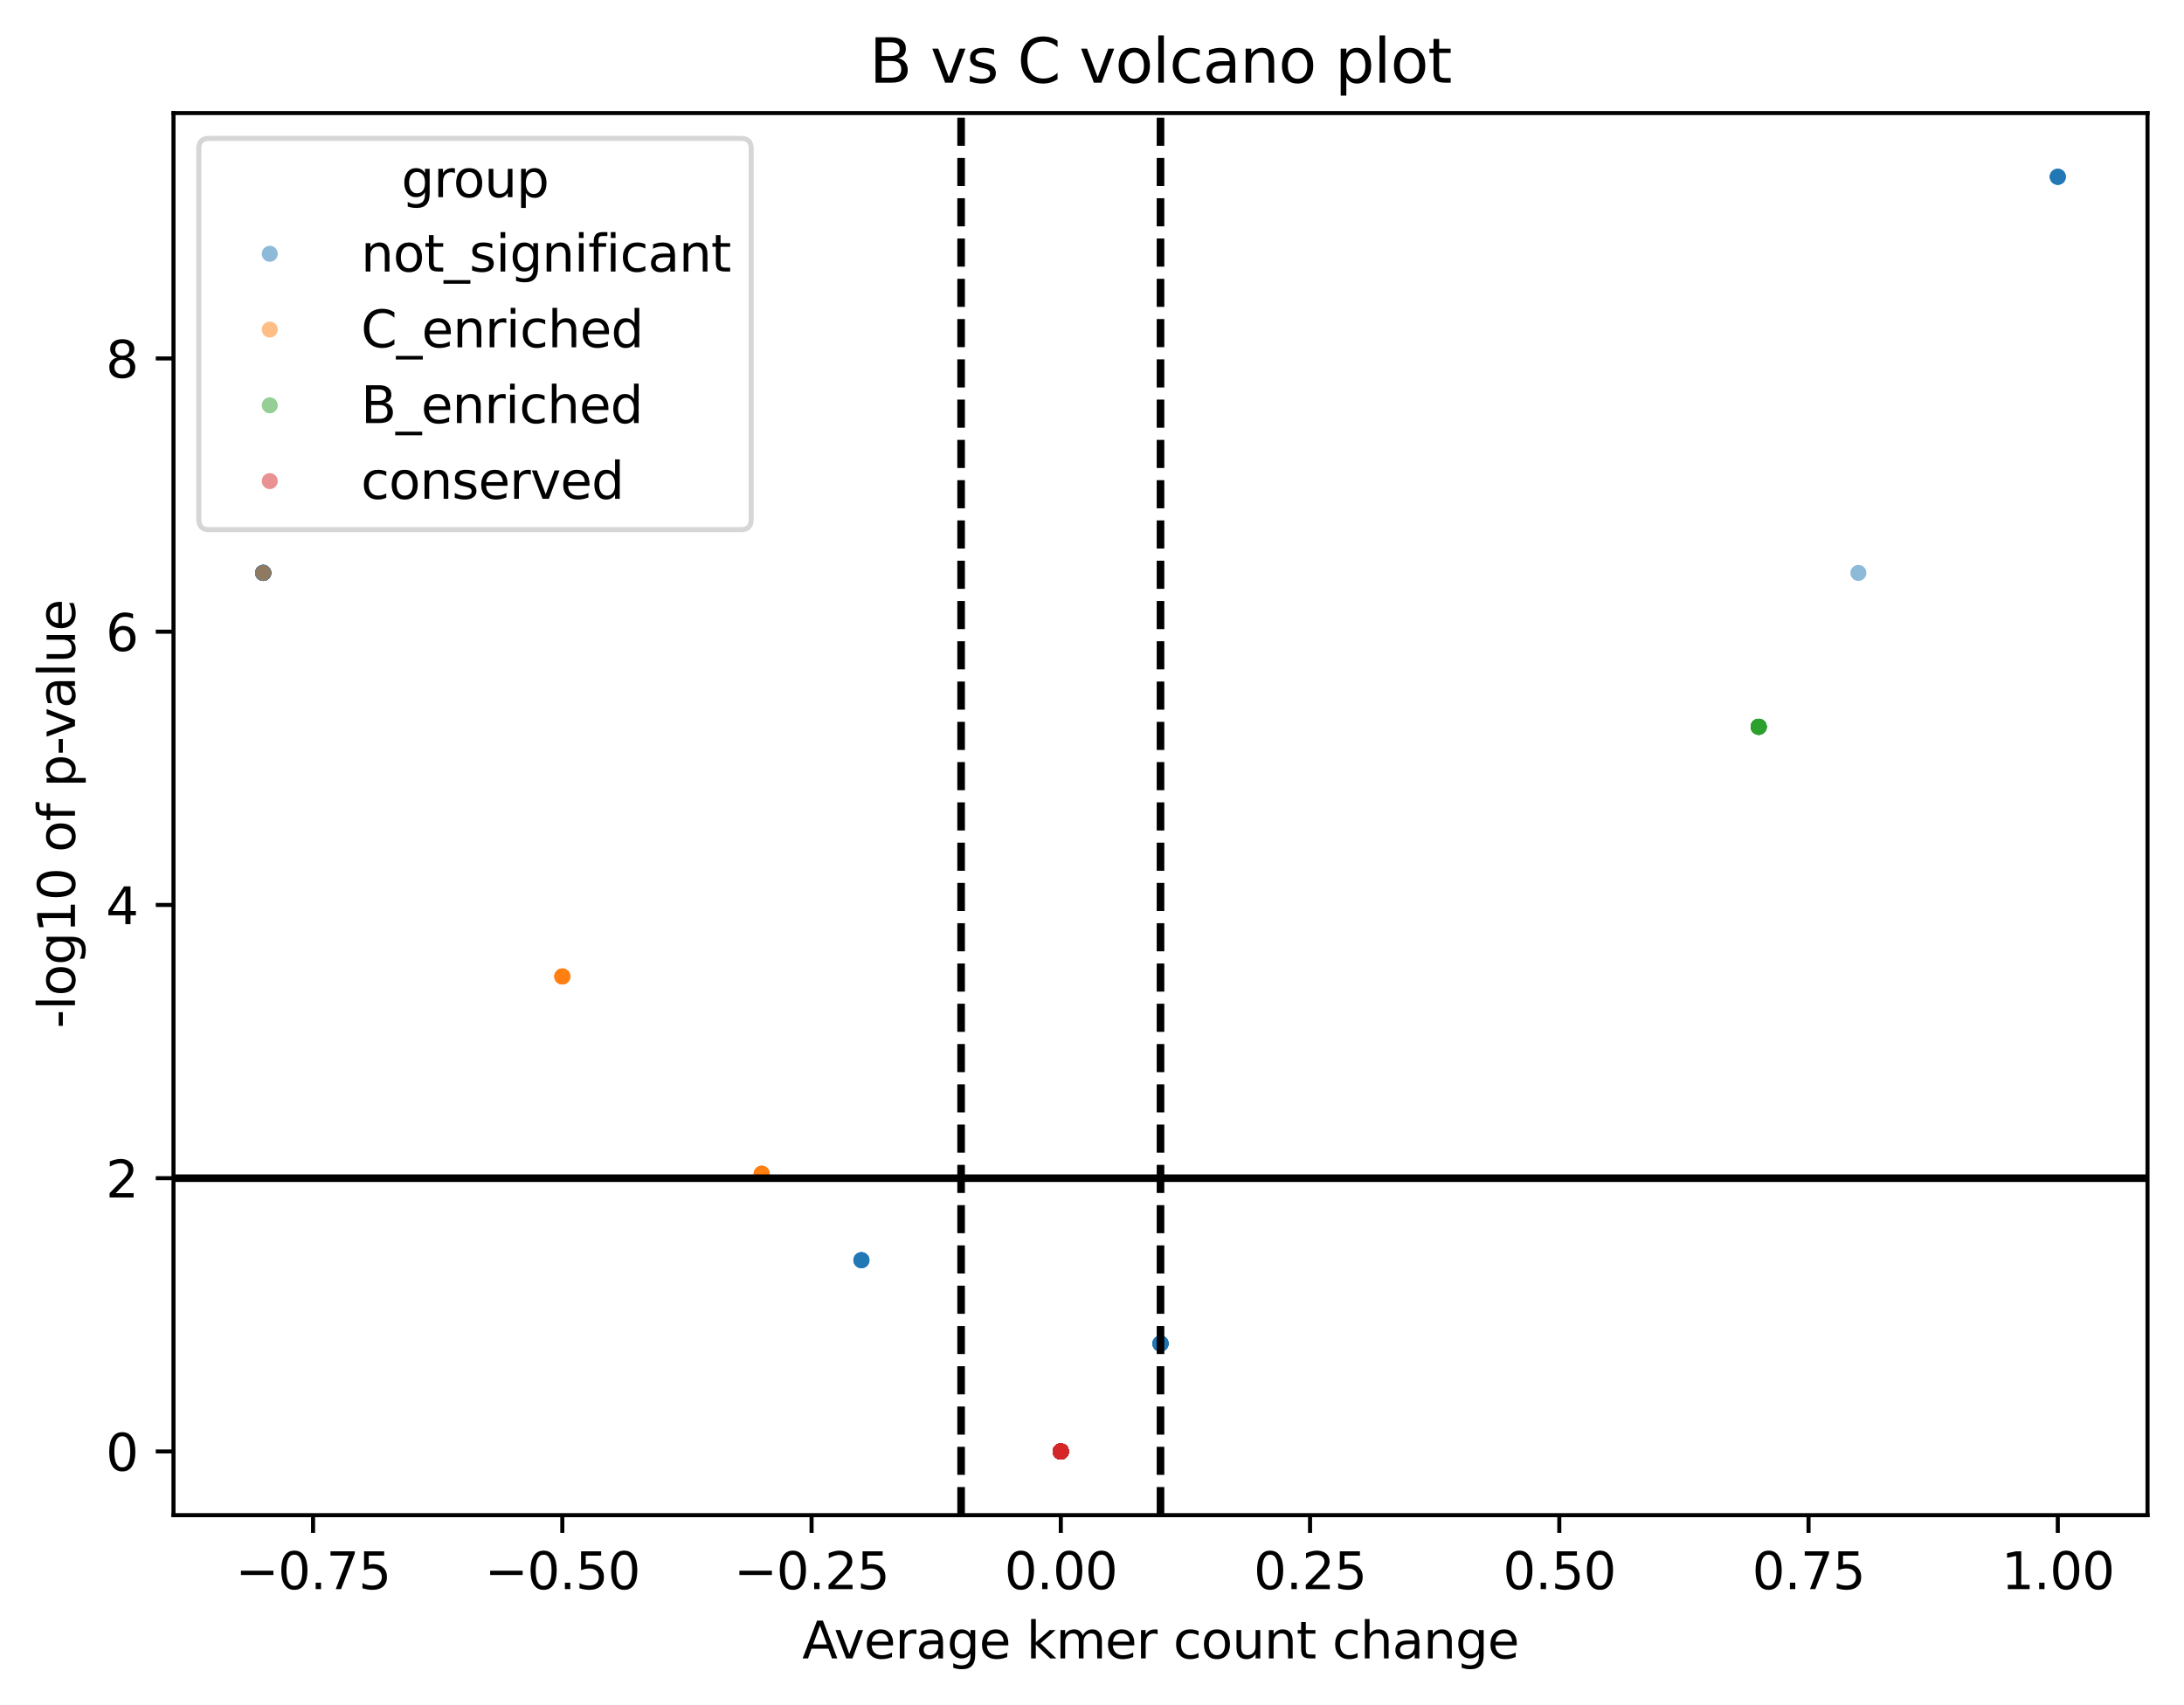 <?xml version="1.0" encoding="utf-8" standalone="no"?>
<!DOCTYPE svg PUBLIC "-//W3C//DTD SVG 1.1//EN"
  "http://www.w3.org/Graphics/SVG/1.1/DTD/svg11.dtd">
<svg xmlns:xlink="http://www.w3.org/1999/xlink" width="431.031pt" height="336.634pt" viewBox="0 0 431.031 336.634" xmlns="http://www.w3.org/2000/svg" version="1.1">
 <defs>
  <style type="text/css">*{stroke-linejoin: round; stroke-linecap: butt}</style>
 </defs>
 <g id="figure_1">
  <g id="patch_1">
   <path d="M 0 336.634 
L 431.031 336.634 
L 431.031 0 
L 0 0 
z
" style="fill: #ffffff"/>
  </g>
  <g id="axes_1">
   <g id="patch_2">
    <path d="M 34.241 299.078 
L 423.831 299.078 
L 423.831 22.318 
L 34.241 22.318 
z
" style="fill: #ffffff"/>
   </g>
   <g id="PathCollection_1">
    <defs>
     <path id="C0_0_890f852371" d="M 0 1.581 
C 0.419 1.581 0.822 1.415 1.118 1.118 
C 1.415 0.822 1.581 0.419 1.581 -0 
C 1.581 -0.419 1.415 -0.822 1.118 -1.118 
C 0.822 -1.415 0.419 -1.581 0 -1.581 
C -0.419 -1.581 -0.822 -1.415 -1.118 -1.118 
C -1.415 -0.822 -1.581 -0.419 -1.581 0 
C -1.581 0.419 -1.415 0.822 -1.118 1.118 
C -0.822 1.415 -0.419 1.581 0 1.581 
z
"/>
    </defs>
    <g clip-path="url(#p0e89edfd02)">
     <use xlink:href="#C0_0_890f852371" x="406.122" y="34.898" style="fill: #1f77b4; fill-opacity: 0.5"/>
    </g>
    <g clip-path="url(#p0e89edfd02)">
     <use xlink:href="#C0_0_890f852371" x="406.122" y="34.898" style="fill: #1f77b4; fill-opacity: 0.5"/>
    </g>
    <g clip-path="url(#p0e89edfd02)">
     <use xlink:href="#C0_0_890f852371" x="406.122" y="34.898" style="fill: #1f77b4; fill-opacity: 0.5"/>
    </g>
    <g clip-path="url(#p0e89edfd02)">
     <use xlink:href="#C0_0_890f852371" x="406.122" y="34.898" style="fill: #1f77b4; fill-opacity: 0.5"/>
    </g>
    <g clip-path="url(#p0e89edfd02)">
     <use xlink:href="#C0_0_890f852371" x="406.122" y="34.898" style="fill: #1f77b4; fill-opacity: 0.5"/>
    </g>
    <g clip-path="url(#p0e89edfd02)">
     <use xlink:href="#C0_0_890f852371" x="406.122" y="34.898" style="fill: #1f77b4; fill-opacity: 0.5"/>
    </g>
    <g clip-path="url(#p0e89edfd02)">
     <use xlink:href="#C0_0_890f852371" x="366.769" y="113.087" style="fill: #1f77b4; fill-opacity: 0.5"/>
    </g>
    <g clip-path="url(#p0e89edfd02)">
     <use xlink:href="#C0_0_890f852371" x="51.949" y="113.087" style="fill: #1f77b4; fill-opacity: 0.5"/>
    </g>
    <g clip-path="url(#p0e89edfd02)">
     <use xlink:href="#C0_0_890f852371" x="51.949" y="113.087" style="fill: #1f77b4; fill-opacity: 0.5"/>
    </g>
    <g clip-path="url(#p0e89edfd02)">
     <use xlink:href="#C0_0_890f852371" x="51.949" y="113.087" style="fill: #1f77b4; fill-opacity: 0.5"/>
    </g>
    <g clip-path="url(#p0e89edfd02)">
     <use xlink:href="#C0_0_890f852371" x="51.949" y="113.087" style="fill: #1f77b4; fill-opacity: 0.5"/>
    </g>
    <g clip-path="url(#p0e89edfd02)">
     <use xlink:href="#C0_0_890f852371" x="51.949" y="113.087" style="fill: #1f77b4; fill-opacity: 0.5"/>
    </g>
    <g clip-path="url(#p0e89edfd02)">
     <use xlink:href="#C0_0_890f852371" x="51.949" y="113.087" style="fill: #1f77b4; fill-opacity: 0.5"/>
    </g>
    <g clip-path="url(#p0e89edfd02)">
     <use xlink:href="#C0_0_890f852371" x="51.949" y="113.087" style="fill: #1f77b4; fill-opacity: 0.5"/>
    </g>
    <g clip-path="url(#p0e89edfd02)">
     <use xlink:href="#C0_0_890f852371" x="51.949" y="113.087" style="fill: #1f77b4; fill-opacity: 0.5"/>
    </g>
    <g clip-path="url(#p0e89edfd02)">
     <use xlink:href="#C0_0_890f852371" x="51.949" y="113.087" style="fill: #1f77b4; fill-opacity: 0.5"/>
    </g>
    <g clip-path="url(#p0e89edfd02)">
     <use xlink:href="#C0_0_890f852371" x="51.949" y="113.087" style="fill: #1f77b4; fill-opacity: 0.5"/>
    </g>
    <g clip-path="url(#p0e89edfd02)">
     <use xlink:href="#C0_0_890f852371" x="51.949" y="113.087" style="fill: #1f77b4; fill-opacity: 0.5"/>
    </g>
    <g clip-path="url(#p0e89edfd02)">
     <use xlink:href="#C0_0_890f852371" x="51.949" y="113.087" style="fill: #1f77b4; fill-opacity: 0.5"/>
    </g>
    <g clip-path="url(#p0e89edfd02)">
     <use xlink:href="#C0_0_890f852371" x="51.949" y="113.087" style="fill: #1f77b4; fill-opacity: 0.5"/>
    </g>
    <g clip-path="url(#p0e89edfd02)">
     <use xlink:href="#C0_0_890f852371" x="51.949" y="113.087" style="fill: #1f77b4; fill-opacity: 0.5"/>
    </g>
    <g clip-path="url(#p0e89edfd02)">
     <use xlink:href="#C0_0_890f852371" x="51.949" y="113.087" style="fill: #1f77b4; fill-opacity: 0.5"/>
    </g>
    <g clip-path="url(#p0e89edfd02)">
     <use xlink:href="#C0_0_890f852371" x="51.949" y="113.087" style="fill: #ff7f0e; fill-opacity: 0.5"/>
    </g>
    <g clip-path="url(#p0e89edfd02)">
     <use xlink:href="#C0_0_890f852371" x="347.093" y="143.459" style="fill: #2ca02c; fill-opacity: 0.5"/>
    </g>
    <g clip-path="url(#p0e89edfd02)">
     <use xlink:href="#C0_0_890f852371" x="347.093" y="143.459" style="fill: #2ca02c; fill-opacity: 0.5"/>
    </g>
    <g clip-path="url(#p0e89edfd02)">
     <use xlink:href="#C0_0_890f852371" x="347.093" y="143.459" style="fill: #2ca02c; fill-opacity: 0.5"/>
    </g>
    <g clip-path="url(#p0e89edfd02)">
     <use xlink:href="#C0_0_890f852371" x="347.093" y="143.459" style="fill: #2ca02c; fill-opacity: 0.5"/>
    </g>
    <g clip-path="url(#p0e89edfd02)">
     <use xlink:href="#C0_0_890f852371" x="347.093" y="143.459" style="fill: #2ca02c; fill-opacity: 0.5"/>
    </g>
    <g clip-path="url(#p0e89edfd02)">
     <use xlink:href="#C0_0_890f852371" x="347.093" y="143.459" style="fill: #2ca02c; fill-opacity: 0.5"/>
    </g>
    <g clip-path="url(#p0e89edfd02)">
     <use xlink:href="#C0_0_890f852371" x="347.093" y="143.459" style="fill: #2ca02c; fill-opacity: 0.5"/>
    </g>
    <g clip-path="url(#p0e89edfd02)">
     <use xlink:href="#C0_0_890f852371" x="347.093" y="143.459" style="fill: #2ca02c; fill-opacity: 0.5"/>
    </g>
    <g clip-path="url(#p0e89edfd02)">
     <use xlink:href="#C0_0_890f852371" x="347.093" y="143.459" style="fill: #2ca02c; fill-opacity: 0.5"/>
    </g>
    <g clip-path="url(#p0e89edfd02)">
     <use xlink:href="#C0_0_890f852371" x="347.093" y="143.459" style="fill: #2ca02c; fill-opacity: 0.5"/>
    </g>
    <g clip-path="url(#p0e89edfd02)">
     <use xlink:href="#C0_0_890f852371" x="347.093" y="143.459" style="fill: #2ca02c; fill-opacity: 0.5"/>
    </g>
    <g clip-path="url(#p0e89edfd02)">
     <use xlink:href="#C0_0_890f852371" x="347.093" y="143.459" style="fill: #2ca02c; fill-opacity: 0.5"/>
    </g>
    <g clip-path="url(#p0e89edfd02)">
     <use xlink:href="#C0_0_890f852371" x="347.093" y="143.459" style="fill: #2ca02c; fill-opacity: 0.5"/>
    </g>
    <g clip-path="url(#p0e89edfd02)">
     <use xlink:href="#C0_0_890f852371" x="347.093" y="143.459" style="fill: #2ca02c; fill-opacity: 0.5"/>
    </g>
    <g clip-path="url(#p0e89edfd02)">
     <use xlink:href="#C0_0_890f852371" x="347.093" y="143.459" style="fill: #2ca02c; fill-opacity: 0.5"/>
    </g>
    <g clip-path="url(#p0e89edfd02)">
     <use xlink:href="#C0_0_890f852371" x="209.359" y="286.498" style="fill: #1f77b4; fill-opacity: 0.5"/>
    </g>
    <g clip-path="url(#p0e89edfd02)">
     <use xlink:href="#C0_0_890f852371" x="209.359" y="286.498" style="fill: #1f77b4; fill-opacity: 0.5"/>
    </g>
    <g clip-path="url(#p0e89edfd02)">
     <use xlink:href="#C0_0_890f852371" x="209.359" y="286.498" style="fill: #1f77b4; fill-opacity: 0.5"/>
    </g>
    <g clip-path="url(#p0e89edfd02)">
     <use xlink:href="#C0_0_890f852371" x="209.359" y="286.498" style="fill: #1f77b4; fill-opacity: 0.5"/>
    </g>
    <g clip-path="url(#p0e89edfd02)">
     <use xlink:href="#C0_0_890f852371" x="209.359" y="286.498" style="fill: #1f77b4; fill-opacity: 0.5"/>
    </g>
    <g clip-path="url(#p0e89edfd02)">
     <use xlink:href="#C0_0_890f852371" x="209.359" y="286.498" style="fill: #1f77b4; fill-opacity: 0.5"/>
    </g>
    <g clip-path="url(#p0e89edfd02)">
     <use xlink:href="#C0_0_890f852371" x="209.359" y="286.498" style="fill: #1f77b4; fill-opacity: 0.5"/>
    </g>
    <g clip-path="url(#p0e89edfd02)">
     <use xlink:href="#C0_0_890f852371" x="209.359" y="286.498" style="fill: #1f77b4; fill-opacity: 0.5"/>
    </g>
    <g clip-path="url(#p0e89edfd02)">
     <use xlink:href="#C0_0_890f852371" x="209.359" y="286.498" style="fill: #1f77b4; fill-opacity: 0.5"/>
    </g>
    <g clip-path="url(#p0e89edfd02)">
     <use xlink:href="#C0_0_890f852371" x="209.359" y="286.498" style="fill: #1f77b4; fill-opacity: 0.5"/>
    </g>
    <g clip-path="url(#p0e89edfd02)">
     <use xlink:href="#C0_0_890f852371" x="209.359" y="286.498" style="fill: #1f77b4; fill-opacity: 0.5"/>
    </g>
    <g clip-path="url(#p0e89edfd02)">
     <use xlink:href="#C0_0_890f852371" x="209.359" y="286.498" style="fill: #1f77b4; fill-opacity: 0.5"/>
    </g>
    <g clip-path="url(#p0e89edfd02)">
     <use xlink:href="#C0_0_890f852371" x="209.359" y="286.498" style="fill: #1f77b4; fill-opacity: 0.5"/>
    </g>
    <g clip-path="url(#p0e89edfd02)">
     <use xlink:href="#C0_0_890f852371" x="110.978" y="192.744" style="fill: #ff7f0e; fill-opacity: 0.5"/>
    </g>
    <g clip-path="url(#p0e89edfd02)">
     <use xlink:href="#C0_0_890f852371" x="110.978" y="192.744" style="fill: #ff7f0e; fill-opacity: 0.5"/>
    </g>
    <g clip-path="url(#p0e89edfd02)">
     <use xlink:href="#C0_0_890f852371" x="110.978" y="192.744" style="fill: #ff7f0e; fill-opacity: 0.5"/>
    </g>
    <g clip-path="url(#p0e89edfd02)">
     <use xlink:href="#C0_0_890f852371" x="110.978" y="192.744" style="fill: #ff7f0e; fill-opacity: 0.5"/>
    </g>
    <g clip-path="url(#p0e89edfd02)">
     <use xlink:href="#C0_0_890f852371" x="110.978" y="192.744" style="fill: #ff7f0e; fill-opacity: 0.5"/>
    </g>
    <g clip-path="url(#p0e89edfd02)">
     <use xlink:href="#C0_0_890f852371" x="110.978" y="192.744" style="fill: #ff7f0e; fill-opacity: 0.5"/>
    </g>
    <g clip-path="url(#p0e89edfd02)">
     <use xlink:href="#C0_0_890f852371" x="209.359" y="286.498" style="fill: #1f77b4; fill-opacity: 0.5"/>
    </g>
    <g clip-path="url(#p0e89edfd02)">
     <use xlink:href="#C0_0_890f852371" x="150.331" y="231.687" style="fill: #ff7f0e; fill-opacity: 0.5"/>
    </g>
    <g clip-path="url(#p0e89edfd02)">
     <use xlink:href="#C0_0_890f852371" x="150.331" y="231.687" style="fill: #ff7f0e; fill-opacity: 0.5"/>
    </g>
    <g clip-path="url(#p0e89edfd02)">
     <use xlink:href="#C0_0_890f852371" x="150.331" y="231.687" style="fill: #ff7f0e; fill-opacity: 0.5"/>
    </g>
    <g clip-path="url(#p0e89edfd02)">
     <use xlink:href="#C0_0_890f852371" x="209.359" y="286.498" style="fill: #1f77b4; fill-opacity: 0.5"/>
    </g>
    <g clip-path="url(#p0e89edfd02)">
     <use xlink:href="#C0_0_890f852371" x="150.331" y="231.687" style="fill: #ff7f0e; fill-opacity: 0.5"/>
    </g>
    <g clip-path="url(#p0e89edfd02)">
     <use xlink:href="#C0_0_890f852371" x="150.331" y="231.687" style="fill: #ff7f0e; fill-opacity: 0.5"/>
    </g>
    <g clip-path="url(#p0e89edfd02)">
     <use xlink:href="#C0_0_890f852371" x="150.331" y="231.687" style="fill: #ff7f0e; fill-opacity: 0.5"/>
    </g>
    <g clip-path="url(#p0e89edfd02)">
     <use xlink:href="#C0_0_890f852371" x="209.359" y="286.498" style="fill: #1f77b4; fill-opacity: 0.5"/>
    </g>
    <g clip-path="url(#p0e89edfd02)">
     <use xlink:href="#C0_0_890f852371" x="209.359" y="286.498" style="fill: #1f77b4; fill-opacity: 0.5"/>
    </g>
    <g clip-path="url(#p0e89edfd02)">
     <use xlink:href="#C0_0_890f852371" x="209.359" y="286.498" style="fill: #1f77b4; fill-opacity: 0.5"/>
    </g>
    <g clip-path="url(#p0e89edfd02)">
     <use xlink:href="#C0_0_890f852371" x="209.359" y="286.498" style="fill: #1f77b4; fill-opacity: 0.5"/>
    </g>
    <g clip-path="url(#p0e89edfd02)">
     <use xlink:href="#C0_0_890f852371" x="209.359" y="286.498" style="fill: #1f77b4; fill-opacity: 0.5"/>
    </g>
    <g clip-path="url(#p0e89edfd02)">
     <use xlink:href="#C0_0_890f852371" x="209.359" y="286.498" style="fill: #1f77b4; fill-opacity: 0.5"/>
    </g>
    <g clip-path="url(#p0e89edfd02)">
     <use xlink:href="#C0_0_890f852371" x="209.359" y="286.498" style="fill: #1f77b4; fill-opacity: 0.5"/>
    </g>
    <g clip-path="url(#p0e89edfd02)">
     <use xlink:href="#C0_0_890f852371" x="209.359" y="286.498" style="fill: #1f77b4; fill-opacity: 0.5"/>
    </g>
    <g clip-path="url(#p0e89edfd02)">
     <use xlink:href="#C0_0_890f852371" x="209.359" y="286.498" style="fill: #1f77b4; fill-opacity: 0.5"/>
    </g>
    <g clip-path="url(#p0e89edfd02)">
     <use xlink:href="#C0_0_890f852371" x="209.359" y="286.498" style="fill: #1f77b4; fill-opacity: 0.5"/>
    </g>
    <g clip-path="url(#p0e89edfd02)">
     <use xlink:href="#C0_0_890f852371" x="209.359" y="286.498" style="fill: #1f77b4; fill-opacity: 0.5"/>
    </g>
    <g clip-path="url(#p0e89edfd02)">
     <use xlink:href="#C0_0_890f852371" x="209.359" y="286.498" style="fill: #1f77b4; fill-opacity: 0.5"/>
    </g>
    <g clip-path="url(#p0e89edfd02)">
     <use xlink:href="#C0_0_890f852371" x="209.359" y="286.498" style="fill: #1f77b4; fill-opacity: 0.5"/>
    </g>
    <g clip-path="url(#p0e89edfd02)">
     <use xlink:href="#C0_0_890f852371" x="209.359" y="286.498" style="fill: #1f77b4; fill-opacity: 0.5"/>
    </g>
    <g clip-path="url(#p0e89edfd02)">
     <use xlink:href="#C0_0_890f852371" x="209.359" y="286.498" style="fill: #1f77b4; fill-opacity: 0.5"/>
    </g>
    <g clip-path="url(#p0e89edfd02)">
     <use xlink:href="#C0_0_890f852371" x="209.359" y="286.498" style="fill: #1f77b4; fill-opacity: 0.5"/>
    </g>
    <g clip-path="url(#p0e89edfd02)">
     <use xlink:href="#C0_0_890f852371" x="209.359" y="286.498" style="fill: #1f77b4; fill-opacity: 0.5"/>
    </g>
    <g clip-path="url(#p0e89edfd02)">
     <use xlink:href="#C0_0_890f852371" x="209.359" y="286.498" style="fill: #1f77b4; fill-opacity: 0.5"/>
    </g>
    <g clip-path="url(#p0e89edfd02)">
     <use xlink:href="#C0_0_890f852371" x="209.359" y="286.498" style="fill: #1f77b4; fill-opacity: 0.5"/>
    </g>
    <g clip-path="url(#p0e89edfd02)">
     <use xlink:href="#C0_0_890f852371" x="209.359" y="286.498" style="fill: #1f77b4; fill-opacity: 0.5"/>
    </g>
    <g clip-path="url(#p0e89edfd02)">
     <use xlink:href="#C0_0_890f852371" x="209.359" y="286.498" style="fill: #1f77b4; fill-opacity: 0.5"/>
    </g>
    <g clip-path="url(#p0e89edfd02)">
     <use xlink:href="#C0_0_890f852371" x="209.359" y="286.498" style="fill: #1f77b4; fill-opacity: 0.5"/>
    </g>
    <g clip-path="url(#p0e89edfd02)">
     <use xlink:href="#C0_0_890f852371" x="209.359" y="286.498" style="fill: #1f77b4; fill-opacity: 0.5"/>
    </g>
    <g clip-path="url(#p0e89edfd02)">
     <use xlink:href="#C0_0_890f852371" x="209.359" y="286.498" style="fill: #1f77b4; fill-opacity: 0.5"/>
    </g>
    <g clip-path="url(#p0e89edfd02)">
     <use xlink:href="#C0_0_890f852371" x="209.359" y="286.498" style="fill: #1f77b4; fill-opacity: 0.5"/>
    </g>
    <g clip-path="url(#p0e89edfd02)">
     <use xlink:href="#C0_0_890f852371" x="209.359" y="286.498" style="fill: #1f77b4; fill-opacity: 0.5"/>
    </g>
    <g clip-path="url(#p0e89edfd02)">
     <use xlink:href="#C0_0_890f852371" x="209.359" y="286.498" style="fill: #1f77b4; fill-opacity: 0.5"/>
    </g>
    <g clip-path="url(#p0e89edfd02)">
     <use xlink:href="#C0_0_890f852371" x="209.359" y="286.498" style="fill: #1f77b4; fill-opacity: 0.5"/>
    </g>
    <g clip-path="url(#p0e89edfd02)">
     <use xlink:href="#C0_0_890f852371" x="209.359" y="286.498" style="fill: #1f77b4; fill-opacity: 0.5"/>
    </g>
    <g clip-path="url(#p0e89edfd02)">
     <use xlink:href="#C0_0_890f852371" x="209.359" y="286.498" style="fill: #1f77b4; fill-opacity: 0.5"/>
    </g>
    <g clip-path="url(#p0e89edfd02)">
     <use xlink:href="#C0_0_890f852371" x="170.007" y="248.744" style="fill: #1f77b4; fill-opacity: 0.5"/>
    </g>
    <g clip-path="url(#p0e89edfd02)">
     <use xlink:href="#C0_0_890f852371" x="170.007" y="248.744" style="fill: #1f77b4; fill-opacity: 0.5"/>
    </g>
    <g clip-path="url(#p0e89edfd02)">
     <use xlink:href="#C0_0_890f852371" x="170.007" y="248.744" style="fill: #1f77b4; fill-opacity: 0.5"/>
    </g>
    <g clip-path="url(#p0e89edfd02)">
     <use xlink:href="#C0_0_890f852371" x="170.007" y="248.744" style="fill: #1f77b4; fill-opacity: 0.5"/>
    </g>
    <g clip-path="url(#p0e89edfd02)">
     <use xlink:href="#C0_0_890f852371" x="170.007" y="248.744" style="fill: #1f77b4; fill-opacity: 0.5"/>
    </g>
    <g clip-path="url(#p0e89edfd02)">
     <use xlink:href="#C0_0_890f852371" x="170.007" y="248.744" style="fill: #1f77b4; fill-opacity: 0.5"/>
    </g>
    <g clip-path="url(#p0e89edfd02)">
     <use xlink:href="#C0_0_890f852371" x="209.359" y="286.498" style="fill: #1f77b4; fill-opacity: 0.5"/>
    </g>
    <g clip-path="url(#p0e89edfd02)">
     <use xlink:href="#C0_0_890f852371" x="209.359" y="286.498" style="fill: #1f77b4; fill-opacity: 0.5"/>
    </g>
    <g clip-path="url(#p0e89edfd02)">
     <use xlink:href="#C0_0_890f852371" x="229.036" y="265.213" style="fill: #1f77b4; fill-opacity: 0.5"/>
    </g>
    <g clip-path="url(#p0e89edfd02)">
     <use xlink:href="#C0_0_890f852371" x="229.036" y="265.213" style="fill: #1f77b4; fill-opacity: 0.5"/>
    </g>
    <g clip-path="url(#p0e89edfd02)">
     <use xlink:href="#C0_0_890f852371" x="229.036" y="265.213" style="fill: #1f77b4; fill-opacity: 0.5"/>
    </g>
    <g clip-path="url(#p0e89edfd02)">
     <use xlink:href="#C0_0_890f852371" x="209.359" y="286.498" style="fill: #1f77b4; fill-opacity: 0.5"/>
    </g>
    <g clip-path="url(#p0e89edfd02)">
     <use xlink:href="#C0_0_890f852371" x="209.359" y="286.498" style="fill: #1f77b4; fill-opacity: 0.5"/>
    </g>
    <g clip-path="url(#p0e89edfd02)">
     <use xlink:href="#C0_0_890f852371" x="229.036" y="265.213" style="fill: #1f77b4; fill-opacity: 0.5"/>
    </g>
    <g clip-path="url(#p0e89edfd02)">
     <use xlink:href="#C0_0_890f852371" x="229.036" y="265.213" style="fill: #1f77b4; fill-opacity: 0.5"/>
    </g>
    <g clip-path="url(#p0e89edfd02)">
     <use xlink:href="#C0_0_890f852371" x="229.036" y="265.213" style="fill: #1f77b4; fill-opacity: 0.5"/>
    </g>
    <g clip-path="url(#p0e89edfd02)">
     <use xlink:href="#C0_0_890f852371" x="229.036" y="265.213" style="fill: #1f77b4; fill-opacity: 0.5"/>
    </g>
    <g clip-path="url(#p0e89edfd02)">
     <use xlink:href="#C0_0_890f852371" x="209.359" y="286.498" style="fill: #1f77b4; fill-opacity: 0.5"/>
    </g>
    <g clip-path="url(#p0e89edfd02)">
     <use xlink:href="#C0_0_890f852371" x="209.359" y="286.498" style="fill: #1f77b4; fill-opacity: 0.5"/>
    </g>
    <g clip-path="url(#p0e89edfd02)">
     <use xlink:href="#C0_0_890f852371" x="209.359" y="286.498" style="fill: #1f77b4; fill-opacity: 0.5"/>
    </g>
    <g clip-path="url(#p0e89edfd02)">
     <use xlink:href="#C0_0_890f852371" x="209.359" y="286.498" style="fill: #1f77b4; fill-opacity: 0.5"/>
    </g>
    <g clip-path="url(#p0e89edfd02)">
     <use xlink:href="#C0_0_890f852371" x="229.036" y="265.213" style="fill: #1f77b4; fill-opacity: 0.5"/>
    </g>
    <g clip-path="url(#p0e89edfd02)">
     <use xlink:href="#C0_0_890f852371" x="209.359" y="286.498" style="fill: #1f77b4; fill-opacity: 0.5"/>
    </g>
    <g clip-path="url(#p0e89edfd02)">
     <use xlink:href="#C0_0_890f852371" x="209.359" y="286.498" style="fill: #1f77b4; fill-opacity: 0.5"/>
    </g>
    <g clip-path="url(#p0e89edfd02)">
     <use xlink:href="#C0_0_890f852371" x="209.359" y="286.498" style="fill: #1f77b4; fill-opacity: 0.5"/>
    </g>
    <g clip-path="url(#p0e89edfd02)">
     <use xlink:href="#C0_0_890f852371" x="209.359" y="286.498" style="fill: #1f77b4; fill-opacity: 0.5"/>
    </g>
    <g clip-path="url(#p0e89edfd02)">
     <use xlink:href="#C0_0_890f852371" x="229.036" y="265.213" style="fill: #1f77b4; fill-opacity: 0.5"/>
    </g>
    <g clip-path="url(#p0e89edfd02)">
     <use xlink:href="#C0_0_890f852371" x="229.036" y="265.213" style="fill: #1f77b4; fill-opacity: 0.5"/>
    </g>
    <g clip-path="url(#p0e89edfd02)">
     <use xlink:href="#C0_0_890f852371" x="209.359" y="286.498" style="fill: #1f77b4; fill-opacity: 0.5"/>
    </g>
    <g clip-path="url(#p0e89edfd02)">
     <use xlink:href="#C0_0_890f852371" x="229.036" y="265.213" style="fill: #1f77b4; fill-opacity: 0.5"/>
    </g>
    <g clip-path="url(#p0e89edfd02)">
     <use xlink:href="#C0_0_890f852371" x="209.359" y="286.498" style="fill: #1f77b4; fill-opacity: 0.5"/>
    </g>
    <g clip-path="url(#p0e89edfd02)">
     <use xlink:href="#C0_0_890f852371" x="229.036" y="265.213" style="fill: #1f77b4; fill-opacity: 0.5"/>
    </g>
    <g clip-path="url(#p0e89edfd02)">
     <use xlink:href="#C0_0_890f852371" x="229.036" y="265.213" style="fill: #1f77b4; fill-opacity: 0.5"/>
    </g>
    <g clip-path="url(#p0e89edfd02)">
     <use xlink:href="#C0_0_890f852371" x="229.036" y="265.213" style="fill: #1f77b4; fill-opacity: 0.5"/>
    </g>
    <g clip-path="url(#p0e89edfd02)">
     <use xlink:href="#C0_0_890f852371" x="209.359" y="286.498" style="fill: #1f77b4; fill-opacity: 0.5"/>
    </g>
    <g clip-path="url(#p0e89edfd02)">
     <use xlink:href="#C0_0_890f852371" x="209.359" y="286.498" style="fill: #1f77b4; fill-opacity: 0.5"/>
    </g>
    <g clip-path="url(#p0e89edfd02)">
     <use xlink:href="#C0_0_890f852371" x="209.359" y="286.498" style="fill: #1f77b4; fill-opacity: 0.5"/>
    </g>
    <g clip-path="url(#p0e89edfd02)">
     <use xlink:href="#C0_0_890f852371" x="229.036" y="265.213" style="fill: #1f77b4; fill-opacity: 0.5"/>
    </g>
    <g clip-path="url(#p0e89edfd02)">
     <use xlink:href="#C0_0_890f852371" x="209.359" y="286.498" style="fill: #d62728; fill-opacity: 0.5"/>
    </g>
    <g clip-path="url(#p0e89edfd02)">
     <use xlink:href="#C0_0_890f852371" x="209.359" y="286.498" style="fill: #d62728; fill-opacity: 0.5"/>
    </g>
    <g clip-path="url(#p0e89edfd02)">
     <use xlink:href="#C0_0_890f852371" x="209.359" y="286.498" style="fill: #d62728; fill-opacity: 0.5"/>
    </g>
    <g clip-path="url(#p0e89edfd02)">
     <use xlink:href="#C0_0_890f852371" x="209.359" y="286.498" style="fill: #d62728; fill-opacity: 0.5"/>
    </g>
    <g clip-path="url(#p0e89edfd02)">
     <use xlink:href="#C0_0_890f852371" x="209.359" y="286.498" style="fill: #d62728; fill-opacity: 0.5"/>
    </g>
    <g clip-path="url(#p0e89edfd02)">
     <use xlink:href="#C0_0_890f852371" x="209.359" y="286.498" style="fill: #d62728; fill-opacity: 0.5"/>
    </g>
    <g clip-path="url(#p0e89edfd02)">
     <use xlink:href="#C0_0_890f852371" x="209.359" y="286.498" style="fill: #d62728; fill-opacity: 0.5"/>
    </g>
    <g clip-path="url(#p0e89edfd02)">
     <use xlink:href="#C0_0_890f852371" x="209.359" y="286.498" style="fill: #d62728; fill-opacity: 0.5"/>
    </g>
    <g clip-path="url(#p0e89edfd02)">
     <use xlink:href="#C0_0_890f852371" x="209.359" y="286.498" style="fill: #d62728; fill-opacity: 0.5"/>
    </g>
    <g clip-path="url(#p0e89edfd02)">
     <use xlink:href="#C0_0_890f852371" x="209.359" y="286.498" style="fill: #d62728; fill-opacity: 0.5"/>
    </g>
    <g clip-path="url(#p0e89edfd02)">
     <use xlink:href="#C0_0_890f852371" x="209.359" y="286.498" style="fill: #d62728; fill-opacity: 0.5"/>
    </g>
    <g clip-path="url(#p0e89edfd02)">
     <use xlink:href="#C0_0_890f852371" x="209.359" y="286.498" style="fill: #d62728; fill-opacity: 0.5"/>
    </g>
    <g clip-path="url(#p0e89edfd02)">
     <use xlink:href="#C0_0_890f852371" x="209.359" y="286.498" style="fill: #d62728; fill-opacity: 0.5"/>
    </g>
    <g clip-path="url(#p0e89edfd02)">
     <use xlink:href="#C0_0_890f852371" x="209.359" y="286.498" style="fill: #d62728; fill-opacity: 0.5"/>
    </g>
    <g clip-path="url(#p0e89edfd02)">
     <use xlink:href="#C0_0_890f852371" x="209.359" y="286.498" style="fill: #d62728; fill-opacity: 0.5"/>
    </g>
    <g clip-path="url(#p0e89edfd02)">
     <use xlink:href="#C0_0_890f852371" x="209.359" y="286.498" style="fill: #d62728; fill-opacity: 0.5"/>
    </g>
    <g clip-path="url(#p0e89edfd02)">
     <use xlink:href="#C0_0_890f852371" x="209.359" y="286.498" style="fill: #d62728; fill-opacity: 0.5"/>
    </g>
    <g clip-path="url(#p0e89edfd02)">
     <use xlink:href="#C0_0_890f852371" x="209.359" y="286.498" style="fill: #d62728; fill-opacity: 0.5"/>
    </g>
    <g clip-path="url(#p0e89edfd02)">
     <use xlink:href="#C0_0_890f852371" x="209.359" y="286.498" style="fill: #d62728; fill-opacity: 0.5"/>
    </g>
    <g clip-path="url(#p0e89edfd02)">
     <use xlink:href="#C0_0_890f852371" x="209.359" y="286.498" style="fill: #d62728; fill-opacity: 0.5"/>
    </g>
    <g clip-path="url(#p0e89edfd02)">
     <use xlink:href="#C0_0_890f852371" x="209.359" y="286.498" style="fill: #d62728; fill-opacity: 0.5"/>
    </g>
    <g clip-path="url(#p0e89edfd02)">
     <use xlink:href="#C0_0_890f852371" x="209.359" y="286.498" style="fill: #d62728; fill-opacity: 0.5"/>
    </g>
    <g clip-path="url(#p0e89edfd02)">
     <use xlink:href="#C0_0_890f852371" x="209.359" y="286.498" style="fill: #d62728; fill-opacity: 0.5"/>
    </g>
    <g clip-path="url(#p0e89edfd02)">
     <use xlink:href="#C0_0_890f852371" x="209.359" y="286.498" style="fill: #d62728; fill-opacity: 0.5"/>
    </g>
    <g clip-path="url(#p0e89edfd02)">
     <use xlink:href="#C0_0_890f852371" x="209.359" y="286.498" style="fill: #d62728; fill-opacity: 0.5"/>
    </g>
    <g clip-path="url(#p0e89edfd02)">
     <use xlink:href="#C0_0_890f852371" x="209.359" y="286.498" style="fill: #d62728; fill-opacity: 0.5"/>
    </g>
    <g clip-path="url(#p0e89edfd02)">
     <use xlink:href="#C0_0_890f852371" x="209.359" y="286.498" style="fill: #d62728; fill-opacity: 0.5"/>
    </g>
    <g clip-path="url(#p0e89edfd02)">
     <use xlink:href="#C0_0_890f852371" x="209.359" y="286.498" style="fill: #d62728; fill-opacity: 0.5"/>
    </g>
    <g clip-path="url(#p0e89edfd02)">
     <use xlink:href="#C0_0_890f852371" x="209.359" y="286.498" style="fill: #d62728; fill-opacity: 0.5"/>
    </g>
    <g clip-path="url(#p0e89edfd02)">
     <use xlink:href="#C0_0_890f852371" x="209.359" y="286.498" style="fill: #d62728; fill-opacity: 0.5"/>
    </g>
    <g clip-path="url(#p0e89edfd02)">
     <use xlink:href="#C0_0_890f852371" x="209.359" y="286.498" style="fill: #d62728; fill-opacity: 0.5"/>
    </g>
    <g clip-path="url(#p0e89edfd02)">
     <use xlink:href="#C0_0_890f852371" x="209.359" y="286.498" style="fill: #d62728; fill-opacity: 0.5"/>
    </g>
    <g clip-path="url(#p0e89edfd02)">
     <use xlink:href="#C0_0_890f852371" x="209.359" y="286.498" style="fill: #d62728; fill-opacity: 0.5"/>
    </g>
    <g clip-path="url(#p0e89edfd02)">
     <use xlink:href="#C0_0_890f852371" x="209.359" y="286.498" style="fill: #d62728; fill-opacity: 0.5"/>
    </g>
    <g clip-path="url(#p0e89edfd02)">
     <use xlink:href="#C0_0_890f852371" x="209.359" y="286.498" style="fill: #d62728; fill-opacity: 0.5"/>
    </g>
    <g clip-path="url(#p0e89edfd02)">
     <use xlink:href="#C0_0_890f852371" x="209.359" y="286.498" style="fill: #d62728; fill-opacity: 0.5"/>
    </g>
    <g clip-path="url(#p0e89edfd02)">
     <use xlink:href="#C0_0_890f852371" x="209.359" y="286.498" style="fill: #d62728; fill-opacity: 0.5"/>
    </g>
    <g clip-path="url(#p0e89edfd02)">
     <use xlink:href="#C0_0_890f852371" x="209.359" y="286.498" style="fill: #d62728; fill-opacity: 0.5"/>
    </g>
    <g clip-path="url(#p0e89edfd02)">
     <use xlink:href="#C0_0_890f852371" x="209.359" y="286.498" style="fill: #d62728; fill-opacity: 0.5"/>
    </g>
    <g clip-path="url(#p0e89edfd02)">
     <use xlink:href="#C0_0_890f852371" x="209.359" y="286.498" style="fill: #d62728; fill-opacity: 0.5"/>
    </g>
    <g clip-path="url(#p0e89edfd02)">
     <use xlink:href="#C0_0_890f852371" x="209.359" y="286.498" style="fill: #d62728; fill-opacity: 0.5"/>
    </g>
    <g clip-path="url(#p0e89edfd02)">
     <use xlink:href="#C0_0_890f852371" x="209.359" y="286.498" style="fill: #d62728; fill-opacity: 0.5"/>
    </g>
    <g clip-path="url(#p0e89edfd02)">
     <use xlink:href="#C0_0_890f852371" x="209.359" y="286.498" style="fill: #d62728; fill-opacity: 0.5"/>
    </g>
    <g clip-path="url(#p0e89edfd02)">
     <use xlink:href="#C0_0_890f852371" x="209.359" y="286.498" style="fill: #d62728; fill-opacity: 0.5"/>
    </g>
    <g clip-path="url(#p0e89edfd02)">
     <use xlink:href="#C0_0_890f852371" x="209.359" y="286.498" style="fill: #d62728; fill-opacity: 0.5"/>
    </g>
    <g clip-path="url(#p0e89edfd02)">
     <use xlink:href="#C0_0_890f852371" x="209.359" y="286.498" style="fill: #d62728; fill-opacity: 0.5"/>
    </g>
    <g clip-path="url(#p0e89edfd02)">
     <use xlink:href="#C0_0_890f852371" x="209.359" y="286.498" style="fill: #d62728; fill-opacity: 0.5"/>
    </g>
   </g>
   <g id="matplotlib.axis_1">
    <g id="xtick_1">
     <g id="line2d_1">
      <defs>
       <path id="m002e5594ef" d="M 0 0 
L 0 3.5 
" style="stroke: #000000; stroke-width: 0.8"/>
      </defs>
      <g>
       <use xlink:href="#m002e5594ef" x="61.787" y="299.078" style="stroke: #000000; stroke-width: 0.8"/>
      </g>
     </g>
     <g id="text_1">
      <!-- −0.75 -->
      <g transform="translate(46.465 313.677) scale(0.1 -0.1)">
       <defs>
        <path id="DejaVuSans-2212" d="M 678 2272 
L 4684 2272 
L 4684 1741 
L 678 1741 
L 678 2272 
z
" transform="scale(0.016)"/>
        <path id="DejaVuSans-30" d="M 2034 4250 
Q 1547 4250 1301 3770 
Q 1056 3291 1056 2328 
Q 1056 1369 1301 889 
Q 1547 409 2034 409 
Q 2525 409 2770 889 
Q 3016 1369 3016 2328 
Q 3016 3291 2770 3770 
Q 2525 4250 2034 4250 
z
M 2034 4750 
Q 2819 4750 3233 4129 
Q 3647 3509 3647 2328 
Q 3647 1150 3233 529 
Q 2819 -91 2034 -91 
Q 1250 -91 836 529 
Q 422 1150 422 2328 
Q 422 3509 836 4129 
Q 1250 4750 2034 4750 
z
" transform="scale(0.016)"/>
        <path id="DejaVuSans-2e" d="M 684 794 
L 1344 794 
L 1344 0 
L 684 0 
L 684 794 
z
" transform="scale(0.016)"/>
        <path id="DejaVuSans-37" d="M 525 4666 
L 3525 4666 
L 3525 4397 
L 1831 0 
L 1172 0 
L 2766 4134 
L 525 4134 
L 525 4666 
z
" transform="scale(0.016)"/>
        <path id="DejaVuSans-35" d="M 691 4666 
L 3169 4666 
L 3169 4134 
L 1269 4134 
L 1269 2991 
Q 1406 3038 1543 3061 
Q 1681 3084 1819 3084 
Q 2600 3084 3056 2656 
Q 3513 2228 3513 1497 
Q 3513 744 3044 326 
Q 2575 -91 1722 -91 
Q 1428 -91 1123 -41 
Q 819 9 494 109 
L 494 744 
Q 775 591 1075 516 
Q 1375 441 1709 441 
Q 2250 441 2565 725 
Q 2881 1009 2881 1497 
Q 2881 1984 2565 2268 
Q 2250 2553 1709 2553 
Q 1456 2553 1204 2497 
Q 953 2441 691 2322 
L 691 4666 
z
" transform="scale(0.016)"/>
       </defs>
       <use xlink:href="#DejaVuSans-2212"/>
       <use xlink:href="#DejaVuSans-30" x="83.789"/>
       <use xlink:href="#DejaVuSans-2e" x="147.412"/>
       <use xlink:href="#DejaVuSans-37" x="179.199"/>
       <use xlink:href="#DejaVuSans-35" x="242.822"/>
      </g>
     </g>
    </g>
    <g id="xtick_2">
     <g id="line2d_2">
      <g>
       <use xlink:href="#m002e5594ef" x="110.978" y="299.078" style="stroke: #000000; stroke-width: 0.8"/>
      </g>
     </g>
     <g id="text_2">
      <!-- −0.50 -->
      <g transform="translate(95.655 313.677) scale(0.1 -0.1)">
       <use xlink:href="#DejaVuSans-2212"/>
       <use xlink:href="#DejaVuSans-30" x="83.789"/>
       <use xlink:href="#DejaVuSans-2e" x="147.412"/>
       <use xlink:href="#DejaVuSans-35" x="179.199"/>
       <use xlink:href="#DejaVuSans-30" x="242.822"/>
      </g>
     </g>
    </g>
    <g id="xtick_3">
     <g id="line2d_3">
      <g>
       <use xlink:href="#m002e5594ef" x="160.169" y="299.078" style="stroke: #000000; stroke-width: 0.8"/>
      </g>
     </g>
     <g id="text_3">
      <!-- −0.25 -->
      <g transform="translate(144.846 313.677) scale(0.1 -0.1)">
       <defs>
        <path id="DejaVuSans-32" d="M 1228 531 
L 3431 531 
L 3431 0 
L 469 0 
L 469 531 
Q 828 903 1448 1529 
Q 2069 2156 2228 2338 
Q 2531 2678 2651 2914 
Q 2772 3150 2772 3378 
Q 2772 3750 2511 3984 
Q 2250 4219 1831 4219 
Q 1534 4219 1204 4116 
Q 875 4013 500 3803 
L 500 4441 
Q 881 4594 1212 4672 
Q 1544 4750 1819 4750 
Q 2544 4750 2975 4387 
Q 3406 4025 3406 3419 
Q 3406 3131 3298 2873 
Q 3191 2616 2906 2266 
Q 2828 2175 2409 1742 
Q 1991 1309 1228 531 
z
" transform="scale(0.016)"/>
       </defs>
       <use xlink:href="#DejaVuSans-2212"/>
       <use xlink:href="#DejaVuSans-30" x="83.789"/>
       <use xlink:href="#DejaVuSans-2e" x="147.412"/>
       <use xlink:href="#DejaVuSans-32" x="179.199"/>
       <use xlink:href="#DejaVuSans-35" x="242.822"/>
      </g>
     </g>
    </g>
    <g id="xtick_4">
     <g id="line2d_4">
      <g>
       <use xlink:href="#m002e5594ef" x="209.359" y="299.078" style="stroke: #000000; stroke-width: 0.8"/>
      </g>
     </g>
     <g id="text_4">
      <!-- 0.00 -->
      <g transform="translate(198.227 313.677) scale(0.1 -0.1)">
       <use xlink:href="#DejaVuSans-30"/>
       <use xlink:href="#DejaVuSans-2e" x="63.623"/>
       <use xlink:href="#DejaVuSans-30" x="95.41"/>
       <use xlink:href="#DejaVuSans-30" x="159.033"/>
      </g>
     </g>
    </g>
    <g id="xtick_5">
     <g id="line2d_5">
      <g>
       <use xlink:href="#m002e5594ef" x="258.55" y="299.078" style="stroke: #000000; stroke-width: 0.8"/>
      </g>
     </g>
     <g id="text_5">
      <!-- 0.25 -->
      <g transform="translate(247.417 313.677) scale(0.1 -0.1)">
       <use xlink:href="#DejaVuSans-30"/>
       <use xlink:href="#DejaVuSans-2e" x="63.623"/>
       <use xlink:href="#DejaVuSans-32" x="95.41"/>
       <use xlink:href="#DejaVuSans-35" x="159.033"/>
      </g>
     </g>
    </g>
    <g id="xtick_6">
     <g id="line2d_6">
      <g>
       <use xlink:href="#m002e5594ef" x="307.741" y="299.078" style="stroke: #000000; stroke-width: 0.8"/>
      </g>
     </g>
     <g id="text_6">
      <!-- 0.50 -->
      <g transform="translate(296.608 313.677) scale(0.1 -0.1)">
       <use xlink:href="#DejaVuSans-30"/>
       <use xlink:href="#DejaVuSans-2e" x="63.623"/>
       <use xlink:href="#DejaVuSans-35" x="95.41"/>
       <use xlink:href="#DejaVuSans-30" x="159.033"/>
      </g>
     </g>
    </g>
    <g id="xtick_7">
     <g id="line2d_7">
      <g>
       <use xlink:href="#m002e5594ef" x="356.931" y="299.078" style="stroke: #000000; stroke-width: 0.8"/>
      </g>
     </g>
     <g id="text_7">
      <!-- 0.75 -->
      <g transform="translate(345.799 313.677) scale(0.1 -0.1)">
       <use xlink:href="#DejaVuSans-30"/>
       <use xlink:href="#DejaVuSans-2e" x="63.623"/>
       <use xlink:href="#DejaVuSans-37" x="95.41"/>
       <use xlink:href="#DejaVuSans-35" x="159.033"/>
      </g>
     </g>
    </g>
    <g id="xtick_8">
     <g id="line2d_8">
      <g>
       <use xlink:href="#m002e5594ef" x="406.122" y="299.078" style="stroke: #000000; stroke-width: 0.8"/>
      </g>
     </g>
     <g id="text_8">
      <!-- 1.00 -->
      <g transform="translate(394.989 313.677) scale(0.1 -0.1)">
       <defs>
        <path id="DejaVuSans-31" d="M 794 531 
L 1825 531 
L 1825 4091 
L 703 3866 
L 703 4441 
L 1819 4666 
L 2450 4666 
L 2450 531 
L 3481 531 
L 3481 0 
L 794 0 
L 794 531 
z
" transform="scale(0.016)"/>
       </defs>
       <use xlink:href="#DejaVuSans-31"/>
       <use xlink:href="#DejaVuSans-2e" x="63.623"/>
       <use xlink:href="#DejaVuSans-30" x="95.41"/>
       <use xlink:href="#DejaVuSans-30" x="159.033"/>
      </g>
     </g>
    </g>
    <g id="text_9">
     <!-- Average kmer count change -->
     <g transform="translate(158.33 327.355) scale(0.1 -0.1)">
      <defs>
       <path id="DejaVuSans-41" d="M 2188 4044 
L 1331 1722 
L 3047 1722 
L 2188 4044 
z
M 1831 4666 
L 2547 4666 
L 4325 0 
L 3669 0 
L 3244 1197 
L 1141 1197 
L 716 0 
L 50 0 
L 1831 4666 
z
" transform="scale(0.016)"/>
       <path id="DejaVuSans-76" d="M 191 3500 
L 800 3500 
L 1894 563 
L 2988 3500 
L 3597 3500 
L 2284 0 
L 1503 0 
L 191 3500 
z
" transform="scale(0.016)"/>
       <path id="DejaVuSans-65" d="M 3597 1894 
L 3597 1613 
L 953 1613 
Q 991 1019 1311 708 
Q 1631 397 2203 397 
Q 2534 397 2845 478 
Q 3156 559 3463 722 
L 3463 178 
Q 3153 47 2828 -22 
Q 2503 -91 2169 -91 
Q 1331 -91 842 396 
Q 353 884 353 1716 
Q 353 2575 817 3079 
Q 1281 3584 2069 3584 
Q 2775 3584 3186 3129 
Q 3597 2675 3597 1894 
z
M 3022 2063 
Q 3016 2534 2758 2815 
Q 2500 3097 2075 3097 
Q 1594 3097 1305 2825 
Q 1016 2553 972 2059 
L 3022 2063 
z
" transform="scale(0.016)"/>
       <path id="DejaVuSans-72" d="M 2631 2963 
Q 2534 3019 2420 3045 
Q 2306 3072 2169 3072 
Q 1681 3072 1420 2755 
Q 1159 2438 1159 1844 
L 1159 0 
L 581 0 
L 581 3500 
L 1159 3500 
L 1159 2956 
Q 1341 3275 1631 3429 
Q 1922 3584 2338 3584 
Q 2397 3584 2469 3576 
Q 2541 3569 2628 3553 
L 2631 2963 
z
" transform="scale(0.016)"/>
       <path id="DejaVuSans-61" d="M 2194 1759 
Q 1497 1759 1228 1600 
Q 959 1441 959 1056 
Q 959 750 1161 570 
Q 1363 391 1709 391 
Q 2188 391 2477 730 
Q 2766 1069 2766 1631 
L 2766 1759 
L 2194 1759 
z
M 3341 1997 
L 3341 0 
L 2766 0 
L 2766 531 
Q 2569 213 2275 61 
Q 1981 -91 1556 -91 
Q 1019 -91 701 211 
Q 384 513 384 1019 
Q 384 1609 779 1909 
Q 1175 2209 1959 2209 
L 2766 2209 
L 2766 2266 
Q 2766 2663 2505 2880 
Q 2244 3097 1772 3097 
Q 1472 3097 1187 3025 
Q 903 2953 641 2809 
L 641 3341 
Q 956 3463 1253 3523 
Q 1550 3584 1831 3584 
Q 2591 3584 2966 3190 
Q 3341 2797 3341 1997 
z
" transform="scale(0.016)"/>
       <path id="DejaVuSans-67" d="M 2906 1791 
Q 2906 2416 2648 2759 
Q 2391 3103 1925 3103 
Q 1463 3103 1205 2759 
Q 947 2416 947 1791 
Q 947 1169 1205 825 
Q 1463 481 1925 481 
Q 2391 481 2648 825 
Q 2906 1169 2906 1791 
z
M 3481 434 
Q 3481 -459 3084 -895 
Q 2688 -1331 1869 -1331 
Q 1566 -1331 1297 -1286 
Q 1028 -1241 775 -1147 
L 775 -588 
Q 1028 -725 1275 -790 
Q 1522 -856 1778 -856 
Q 2344 -856 2625 -561 
Q 2906 -266 2906 331 
L 2906 616 
Q 2728 306 2450 153 
Q 2172 0 1784 0 
Q 1141 0 747 490 
Q 353 981 353 1791 
Q 353 2603 747 3093 
Q 1141 3584 1784 3584 
Q 2172 3584 2450 3431 
Q 2728 3278 2906 2969 
L 2906 3500 
L 3481 3500 
L 3481 434 
z
" transform="scale(0.016)"/>
       <path id="DejaVuSans-20" transform="scale(0.016)"/>
       <path id="DejaVuSans-6b" d="M 581 4863 
L 1159 4863 
L 1159 1991 
L 2875 3500 
L 3609 3500 
L 1753 1863 
L 3688 0 
L 2938 0 
L 1159 1709 
L 1159 0 
L 581 0 
L 581 4863 
z
" transform="scale(0.016)"/>
       <path id="DejaVuSans-6d" d="M 3328 2828 
Q 3544 3216 3844 3400 
Q 4144 3584 4550 3584 
Q 5097 3584 5394 3201 
Q 5691 2819 5691 2113 
L 5691 0 
L 5113 0 
L 5113 2094 
Q 5113 2597 4934 2840 
Q 4756 3084 4391 3084 
Q 3944 3084 3684 2787 
Q 3425 2491 3425 1978 
L 3425 0 
L 2847 0 
L 2847 2094 
Q 2847 2600 2669 2842 
Q 2491 3084 2119 3084 
Q 1678 3084 1418 2786 
Q 1159 2488 1159 1978 
L 1159 0 
L 581 0 
L 581 3500 
L 1159 3500 
L 1159 2956 
Q 1356 3278 1631 3431 
Q 1906 3584 2284 3584 
Q 2666 3584 2933 3390 
Q 3200 3197 3328 2828 
z
" transform="scale(0.016)"/>
       <path id="DejaVuSans-63" d="M 3122 3366 
L 3122 2828 
Q 2878 2963 2633 3030 
Q 2388 3097 2138 3097 
Q 1578 3097 1268 2742 
Q 959 2388 959 1747 
Q 959 1106 1268 751 
Q 1578 397 2138 397 
Q 2388 397 2633 464 
Q 2878 531 3122 666 
L 3122 134 
Q 2881 22 2623 -34 
Q 2366 -91 2075 -91 
Q 1284 -91 818 406 
Q 353 903 353 1747 
Q 353 2603 823 3093 
Q 1294 3584 2113 3584 
Q 2378 3584 2631 3529 
Q 2884 3475 3122 3366 
z
" transform="scale(0.016)"/>
       <path id="DejaVuSans-6f" d="M 1959 3097 
Q 1497 3097 1228 2736 
Q 959 2375 959 1747 
Q 959 1119 1226 758 
Q 1494 397 1959 397 
Q 2419 397 2687 759 
Q 2956 1122 2956 1747 
Q 2956 2369 2687 2733 
Q 2419 3097 1959 3097 
z
M 1959 3584 
Q 2709 3584 3137 3096 
Q 3566 2609 3566 1747 
Q 3566 888 3137 398 
Q 2709 -91 1959 -91 
Q 1206 -91 779 398 
Q 353 888 353 1747 
Q 353 2609 779 3096 
Q 1206 3584 1959 3584 
z
" transform="scale(0.016)"/>
       <path id="DejaVuSans-75" d="M 544 1381 
L 544 3500 
L 1119 3500 
L 1119 1403 
Q 1119 906 1312 657 
Q 1506 409 1894 409 
Q 2359 409 2629 706 
Q 2900 1003 2900 1516 
L 2900 3500 
L 3475 3500 
L 3475 0 
L 2900 0 
L 2900 538 
Q 2691 219 2414 64 
Q 2138 -91 1772 -91 
Q 1169 -91 856 284 
Q 544 659 544 1381 
z
M 1991 3584 
L 1991 3584 
z
" transform="scale(0.016)"/>
       <path id="DejaVuSans-6e" d="M 3513 2113 
L 3513 0 
L 2938 0 
L 2938 2094 
Q 2938 2591 2744 2837 
Q 2550 3084 2163 3084 
Q 1697 3084 1428 2787 
Q 1159 2491 1159 1978 
L 1159 0 
L 581 0 
L 581 3500 
L 1159 3500 
L 1159 2956 
Q 1366 3272 1645 3428 
Q 1925 3584 2291 3584 
Q 2894 3584 3203 3211 
Q 3513 2838 3513 2113 
z
" transform="scale(0.016)"/>
       <path id="DejaVuSans-74" d="M 1172 4494 
L 1172 3500 
L 2356 3500 
L 2356 3053 
L 1172 3053 
L 1172 1153 
Q 1172 725 1289 603 
Q 1406 481 1766 481 
L 2356 481 
L 2356 0 
L 1766 0 
Q 1100 0 847 248 
Q 594 497 594 1153 
L 594 3053 
L 172 3053 
L 172 3500 
L 594 3500 
L 594 4494 
L 1172 4494 
z
" transform="scale(0.016)"/>
       <path id="DejaVuSans-68" d="M 3513 2113 
L 3513 0 
L 2938 0 
L 2938 2094 
Q 2938 2591 2744 2837 
Q 2550 3084 2163 3084 
Q 1697 3084 1428 2787 
Q 1159 2491 1159 1978 
L 1159 0 
L 581 0 
L 581 4863 
L 1159 4863 
L 1159 2956 
Q 1366 3272 1645 3428 
Q 1925 3584 2291 3584 
Q 2894 3584 3203 3211 
Q 3513 2838 3513 2113 
z
" transform="scale(0.016)"/>
      </defs>
      <use xlink:href="#DejaVuSans-41"/>
      <use xlink:href="#DejaVuSans-76" x="62.533"/>
      <use xlink:href="#DejaVuSans-65" x="121.713"/>
      <use xlink:href="#DejaVuSans-72" x="183.236"/>
      <use xlink:href="#DejaVuSans-61" x="224.35"/>
      <use xlink:href="#DejaVuSans-67" x="285.629"/>
      <use xlink:href="#DejaVuSans-65" x="349.105"/>
      <use xlink:href="#DejaVuSans-20" x="410.629"/>
      <use xlink:href="#DejaVuSans-6b" x="442.416"/>
      <use xlink:href="#DejaVuSans-6d" x="500.326"/>
      <use xlink:href="#DejaVuSans-65" x="597.738"/>
      <use xlink:href="#DejaVuSans-72" x="659.262"/>
      <use xlink:href="#DejaVuSans-20" x="700.375"/>
      <use xlink:href="#DejaVuSans-63" x="732.162"/>
      <use xlink:href="#DejaVuSans-6f" x="787.143"/>
      <use xlink:href="#DejaVuSans-75" x="848.324"/>
      <use xlink:href="#DejaVuSans-6e" x="911.703"/>
      <use xlink:href="#DejaVuSans-74" x="975.082"/>
      <use xlink:href="#DejaVuSans-20" x="1014.291"/>
      <use xlink:href="#DejaVuSans-63" x="1046.078"/>
      <use xlink:href="#DejaVuSans-68" x="1101.059"/>
      <use xlink:href="#DejaVuSans-61" x="1164.438"/>
      <use xlink:href="#DejaVuSans-6e" x="1225.717"/>
      <use xlink:href="#DejaVuSans-67" x="1289.096"/>
      <use xlink:href="#DejaVuSans-65" x="1352.572"/>
     </g>
    </g>
   </g>
   <g id="matplotlib.axis_2">
    <g id="ytick_1">
     <g id="line2d_9">
      <defs>
       <path id="m97920517d9" d="M 0 0 
L -3.5 0 
" style="stroke: #000000; stroke-width: 0.8"/>
      </defs>
      <g>
       <use xlink:href="#m97920517d9" x="34.241" y="286.498" style="stroke: #000000; stroke-width: 0.8"/>
      </g>
     </g>
     <g id="text_10">
      <!-- 0 -->
      <g transform="translate(20.878 290.297) scale(0.1 -0.1)">
       <use xlink:href="#DejaVuSans-30"/>
      </g>
     </g>
    </g>
    <g id="ytick_2">
     <g id="line2d_10">
      <g>
       <use xlink:href="#m97920517d9" x="34.241" y="232.562" style="stroke: #000000; stroke-width: 0.8"/>
      </g>
     </g>
     <g id="text_11">
      <!-- 2 -->
      <g transform="translate(20.878 236.361) scale(0.1 -0.1)">
       <use xlink:href="#DejaVuSans-32"/>
      </g>
     </g>
    </g>
    <g id="ytick_3">
     <g id="line2d_11">
      <g>
       <use xlink:href="#m97920517d9" x="34.241" y="178.625" style="stroke: #000000; stroke-width: 0.8"/>
      </g>
     </g>
     <g id="text_12">
      <!-- 4 -->
      <g transform="translate(20.878 182.425) scale(0.1 -0.1)">
       <defs>
        <path id="DejaVuSans-34" d="M 2419 4116 
L 825 1625 
L 2419 1625 
L 2419 4116 
z
M 2253 4666 
L 3047 4666 
L 3047 1625 
L 3713 1625 
L 3713 1100 
L 3047 1100 
L 3047 0 
L 2419 0 
L 2419 1100 
L 313 1100 
L 313 1709 
L 2253 4666 
z
" transform="scale(0.016)"/>
       </defs>
       <use xlink:href="#DejaVuSans-34"/>
      </g>
     </g>
    </g>
    <g id="ytick_4">
     <g id="line2d_12">
      <g>
       <use xlink:href="#m97920517d9" x="34.241" y="124.689" style="stroke: #000000; stroke-width: 0.8"/>
      </g>
     </g>
     <g id="text_13">
      <!-- 6 -->
      <g transform="translate(20.878 128.488) scale(0.1 -0.1)">
       <defs>
        <path id="DejaVuSans-36" d="M 2113 2584 
Q 1688 2584 1439 2293 
Q 1191 2003 1191 1497 
Q 1191 994 1439 701 
Q 1688 409 2113 409 
Q 2538 409 2786 701 
Q 3034 994 3034 1497 
Q 3034 2003 2786 2293 
Q 2538 2584 2113 2584 
z
M 3366 4563 
L 3366 3988 
Q 3128 4100 2886 4159 
Q 2644 4219 2406 4219 
Q 1781 4219 1451 3797 
Q 1122 3375 1075 2522 
Q 1259 2794 1537 2939 
Q 1816 3084 2150 3084 
Q 2853 3084 3261 2657 
Q 3669 2231 3669 1497 
Q 3669 778 3244 343 
Q 2819 -91 2113 -91 
Q 1303 -91 875 529 
Q 447 1150 447 2328 
Q 447 3434 972 4092 
Q 1497 4750 2381 4750 
Q 2619 4750 2861 4703 
Q 3103 4656 3366 4563 
z
" transform="scale(0.016)"/>
       </defs>
       <use xlink:href="#DejaVuSans-36"/>
      </g>
     </g>
    </g>
    <g id="ytick_5">
     <g id="line2d_13">
      <g>
       <use xlink:href="#m97920517d9" x="34.241" y="70.752" style="stroke: #000000; stroke-width: 0.8"/>
      </g>
     </g>
     <g id="text_14">
      <!-- 8 -->
      <g transform="translate(20.878 74.552) scale(0.1 -0.1)">
       <defs>
        <path id="DejaVuSans-38" d="M 2034 2216 
Q 1584 2216 1326 1975 
Q 1069 1734 1069 1313 
Q 1069 891 1326 650 
Q 1584 409 2034 409 
Q 2484 409 2743 651 
Q 3003 894 3003 1313 
Q 3003 1734 2745 1975 
Q 2488 2216 2034 2216 
z
M 1403 2484 
Q 997 2584 770 2862 
Q 544 3141 544 3541 
Q 544 4100 942 4425 
Q 1341 4750 2034 4750 
Q 2731 4750 3128 4425 
Q 3525 4100 3525 3541 
Q 3525 3141 3298 2862 
Q 3072 2584 2669 2484 
Q 3125 2378 3379 2068 
Q 3634 1759 3634 1313 
Q 3634 634 3220 271 
Q 2806 -91 2034 -91 
Q 1263 -91 848 271 
Q 434 634 434 1313 
Q 434 1759 690 2068 
Q 947 2378 1403 2484 
z
M 1172 3481 
Q 1172 3119 1398 2916 
Q 1625 2713 2034 2713 
Q 2441 2713 2670 2916 
Q 2900 3119 2900 3481 
Q 2900 3844 2670 4047 
Q 2441 4250 2034 4250 
Q 1625 4250 1398 4047 
Q 1172 3844 1172 3481 
z
" transform="scale(0.016)"/>
       </defs>
       <use xlink:href="#DejaVuSans-38"/>
      </g>
     </g>
    </g>
    <g id="text_15">
     <!-- -log10 of p-value -->
     <g transform="translate(14.798 202.99) rotate(-90) scale(0.1 -0.1)">
      <defs>
       <path id="DejaVuSans-2d" d="M 313 2009 
L 1997 2009 
L 1997 1497 
L 313 1497 
L 313 2009 
z
" transform="scale(0.016)"/>
       <path id="DejaVuSans-6c" d="M 603 4863 
L 1178 4863 
L 1178 0 
L 603 0 
L 603 4863 
z
" transform="scale(0.016)"/>
       <path id="DejaVuSans-66" d="M 2375 4863 
L 2375 4384 
L 1825 4384 
Q 1516 4384 1395 4259 
Q 1275 4134 1275 3809 
L 1275 3500 
L 2222 3500 
L 2222 3053 
L 1275 3053 
L 1275 0 
L 697 0 
L 697 3053 
L 147 3053 
L 147 3500 
L 697 3500 
L 697 3744 
Q 697 4328 969 4595 
Q 1241 4863 1831 4863 
L 2375 4863 
z
" transform="scale(0.016)"/>
       <path id="DejaVuSans-70" d="M 1159 525 
L 1159 -1331 
L 581 -1331 
L 581 3500 
L 1159 3500 
L 1159 2969 
Q 1341 3281 1617 3432 
Q 1894 3584 2278 3584 
Q 2916 3584 3314 3078 
Q 3713 2572 3713 1747 
Q 3713 922 3314 415 
Q 2916 -91 2278 -91 
Q 1894 -91 1617 61 
Q 1341 213 1159 525 
z
M 3116 1747 
Q 3116 2381 2855 2742 
Q 2594 3103 2138 3103 
Q 1681 3103 1420 2742 
Q 1159 2381 1159 1747 
Q 1159 1113 1420 752 
Q 1681 391 2138 391 
Q 2594 391 2855 752 
Q 3116 1113 3116 1747 
z
" transform="scale(0.016)"/>
      </defs>
      <use xlink:href="#DejaVuSans-2d"/>
      <use xlink:href="#DejaVuSans-6c" x="36.084"/>
      <use xlink:href="#DejaVuSans-6f" x="63.867"/>
      <use xlink:href="#DejaVuSans-67" x="125.049"/>
      <use xlink:href="#DejaVuSans-31" x="188.525"/>
      <use xlink:href="#DejaVuSans-30" x="252.148"/>
      <use xlink:href="#DejaVuSans-20" x="315.771"/>
      <use xlink:href="#DejaVuSans-6f" x="347.559"/>
      <use xlink:href="#DejaVuSans-66" x="408.74"/>
      <use xlink:href="#DejaVuSans-20" x="443.945"/>
      <use xlink:href="#DejaVuSans-70" x="475.732"/>
      <use xlink:href="#DejaVuSans-2d" x="539.209"/>
      <use xlink:href="#DejaVuSans-76" x="572.668"/>
      <use xlink:href="#DejaVuSans-61" x="631.848"/>
      <use xlink:href="#DejaVuSans-6c" x="693.127"/>
      <use xlink:href="#DejaVuSans-75" x="720.91"/>
      <use xlink:href="#DejaVuSans-65" x="784.289"/>
     </g>
    </g>
   </g>
   <g id="line2d_14">
    <path d="M 34.241 232.562 
L 423.831 232.562 
" clip-path="url(#p0e89edfd02)" style="fill: none; stroke: #000000; stroke-width: 1.5; stroke-linecap: square"/>
   </g>
   <g id="line2d_15">
    <path d="M 229.036 299.078 
L 229.036 22.318 
" clip-path="url(#p0e89edfd02)" style="fill: none; stroke-dasharray: 5.55,2.4; stroke-dashoffset: 0; stroke: #000000; stroke-width: 1.5"/>
   </g>
   <g id="line2d_16">
    <path d="M 189.683 299.078 
L 189.683 22.318 
" clip-path="url(#p0e89edfd02)" style="fill: none; stroke-dasharray: 5.55,2.4; stroke-dashoffset: 0; stroke: #000000; stroke-width: 1.5"/>
   </g>
   <g id="line2d_17"/>
   <g id="line2d_18"/>
   <g id="line2d_19"/>
   <g id="line2d_20"/>
   <g id="patch_3">
    <path d="M 34.241 299.078 
L 34.241 22.318 
" style="fill: none; stroke: #000000; stroke-width: 0.8; stroke-linejoin: miter; stroke-linecap: square"/>
   </g>
   <g id="patch_4">
    <path d="M 423.831 299.078 
L 423.831 22.318 
" style="fill: none; stroke: #000000; stroke-width: 0.8; stroke-linejoin: miter; stroke-linecap: square"/>
   </g>
   <g id="patch_5">
    <path d="M 34.241 299.078 
L 423.831 299.078 
" style="fill: none; stroke: #000000; stroke-width: 0.8; stroke-linejoin: miter; stroke-linecap: square"/>
   </g>
   <g id="patch_6">
    <path d="M 34.241 22.318 
L 423.831 22.318 
" style="fill: none; stroke: #000000; stroke-width: 0.8; stroke-linejoin: miter; stroke-linecap: square"/>
   </g>
   <g id="text_16">
    <!-- B vs C volcano plot -->
    <g transform="translate(171.587 16.318) scale(0.12 -0.12)">
     <defs>
      <path id="DejaVuSans-42" d="M 1259 2228 
L 1259 519 
L 2272 519 
Q 2781 519 3026 730 
Q 3272 941 3272 1375 
Q 3272 1813 3026 2020 
Q 2781 2228 2272 2228 
L 1259 2228 
z
M 1259 4147 
L 1259 2741 
L 2194 2741 
Q 2656 2741 2882 2914 
Q 3109 3088 3109 3444 
Q 3109 3797 2882 3972 
Q 2656 4147 2194 4147 
L 1259 4147 
z
M 628 4666 
L 2241 4666 
Q 2963 4666 3353 4366 
Q 3744 4066 3744 3513 
Q 3744 3084 3544 2831 
Q 3344 2578 2956 2516 
Q 3422 2416 3680 2098 
Q 3938 1781 3938 1306 
Q 3938 681 3513 340 
Q 3088 0 2303 0 
L 628 0 
L 628 4666 
z
" transform="scale(0.016)"/>
      <path id="DejaVuSans-73" d="M 2834 3397 
L 2834 2853 
Q 2591 2978 2328 3040 
Q 2066 3103 1784 3103 
Q 1356 3103 1142 2972 
Q 928 2841 928 2578 
Q 928 2378 1081 2264 
Q 1234 2150 1697 2047 
L 1894 2003 
Q 2506 1872 2764 1633 
Q 3022 1394 3022 966 
Q 3022 478 2636 193 
Q 2250 -91 1575 -91 
Q 1294 -91 989 -36 
Q 684 19 347 128 
L 347 722 
Q 666 556 975 473 
Q 1284 391 1588 391 
Q 1994 391 2212 530 
Q 2431 669 2431 922 
Q 2431 1156 2273 1281 
Q 2116 1406 1581 1522 
L 1381 1569 
Q 847 1681 609 1914 
Q 372 2147 372 2553 
Q 372 3047 722 3315 
Q 1072 3584 1716 3584 
Q 2034 3584 2315 3537 
Q 2597 3491 2834 3397 
z
" transform="scale(0.016)"/>
      <path id="DejaVuSans-43" d="M 4122 4306 
L 4122 3641 
Q 3803 3938 3442 4084 
Q 3081 4231 2675 4231 
Q 1875 4231 1450 3742 
Q 1025 3253 1025 2328 
Q 1025 1406 1450 917 
Q 1875 428 2675 428 
Q 3081 428 3442 575 
Q 3803 722 4122 1019 
L 4122 359 
Q 3791 134 3420 21 
Q 3050 -91 2638 -91 
Q 1578 -91 968 557 
Q 359 1206 359 2328 
Q 359 3453 968 4101 
Q 1578 4750 2638 4750 
Q 3056 4750 3426 4639 
Q 3797 4528 4122 4306 
z
" transform="scale(0.016)"/>
     </defs>
     <use xlink:href="#DejaVuSans-42"/>
     <use xlink:href="#DejaVuSans-20" x="68.604"/>
     <use xlink:href="#DejaVuSans-76" x="100.391"/>
     <use xlink:href="#DejaVuSans-73" x="159.57"/>
     <use xlink:href="#DejaVuSans-20" x="211.67"/>
     <use xlink:href="#DejaVuSans-43" x="243.457"/>
     <use xlink:href="#DejaVuSans-20" x="313.281"/>
     <use xlink:href="#DejaVuSans-76" x="345.068"/>
     <use xlink:href="#DejaVuSans-6f" x="404.248"/>
     <use xlink:href="#DejaVuSans-6c" x="465.43"/>
     <use xlink:href="#DejaVuSans-63" x="493.213"/>
     <use xlink:href="#DejaVuSans-61" x="548.193"/>
     <use xlink:href="#DejaVuSans-6e" x="609.473"/>
     <use xlink:href="#DejaVuSans-6f" x="672.852"/>
     <use xlink:href="#DejaVuSans-20" x="734.033"/>
     <use xlink:href="#DejaVuSans-70" x="765.82"/>
     <use xlink:href="#DejaVuSans-6c" x="829.297"/>
     <use xlink:href="#DejaVuSans-6f" x="857.08"/>
     <use xlink:href="#DejaVuSans-74" x="918.262"/>
    </g>
   </g>
   <g id="legend_1">
    <g id="patch_7">
     <path d="M 41.241 104.543 
L 146.252 104.543 
Q 148.252 104.543 148.252 102.543 
L 148.252 29.318 
Q 148.252 27.318 146.252 27.318 
L 41.241 27.318 
Q 39.241 27.318 39.241 29.318 
L 39.241 102.543 
Q 39.241 104.543 41.241 104.543 
z
" style="fill: #ffffff; opacity: 0.8; stroke: #cccccc; stroke-linejoin: miter"/>
    </g>
    <g id="text_17">
     <!-- group -->
     <g transform="translate(79.227 38.917) scale(0.1 -0.1)">
      <use xlink:href="#DejaVuSans-67"/>
      <use xlink:href="#DejaVuSans-72" x="63.477"/>
      <use xlink:href="#DejaVuSans-6f" x="102.34"/>
      <use xlink:href="#DejaVuSans-75" x="163.521"/>
      <use xlink:href="#DejaVuSans-70" x="226.9"/>
     </g>
    </g>
    <g id="line2d_21">
     <defs>
      <path id="mae311ab1d6" d="M 0 1.581 
C 0.419 1.581 0.822 1.415 1.118 1.118 
C 1.415 0.822 1.581 0.419 1.581 0 
C 1.581 -0.419 1.415 -0.822 1.118 -1.118 
C 0.822 -1.415 0.419 -1.581 0 -1.581 
C -0.419 -1.581 -0.822 -1.415 -1.118 -1.118 
C -1.415 -0.822 -1.581 -0.419 -1.581 0 
C -1.581 0.419 -1.415 0.822 -1.118 1.118 
C -0.822 1.415 -0.419 1.581 0 1.581 
z
"/>
     </defs>
     <g>
      <use xlink:href="#mae311ab1d6" x="53.241" y="50.095" style="fill: #1f77b4; fill-opacity: 0.5"/>
     </g>
    </g>
    <g id="text_18">
     <!-- not_significant -->
     <g transform="translate(71.241 53.595) scale(0.1 -0.1)">
      <defs>
       <path id="DejaVuSans-5f" d="M 3263 -1063 
L 3263 -1509 
L -63 -1509 
L -63 -1063 
L 3263 -1063 
z
" transform="scale(0.016)"/>
       <path id="DejaVuSans-69" d="M 603 3500 
L 1178 3500 
L 1178 0 
L 603 0 
L 603 3500 
z
M 603 4863 
L 1178 4863 
L 1178 4134 
L 603 4134 
L 603 4863 
z
" transform="scale(0.016)"/>
      </defs>
      <use xlink:href="#DejaVuSans-6e"/>
      <use xlink:href="#DejaVuSans-6f" x="63.379"/>
      <use xlink:href="#DejaVuSans-74" x="124.561"/>
      <use xlink:href="#DejaVuSans-5f" x="163.77"/>
      <use xlink:href="#DejaVuSans-73" x="213.77"/>
      <use xlink:href="#DejaVuSans-69" x="265.869"/>
      <use xlink:href="#DejaVuSans-67" x="293.652"/>
      <use xlink:href="#DejaVuSans-6e" x="357.129"/>
      <use xlink:href="#DejaVuSans-69" x="420.508"/>
      <use xlink:href="#DejaVuSans-66" x="448.291"/>
      <use xlink:href="#DejaVuSans-69" x="483.496"/>
      <use xlink:href="#DejaVuSans-63" x="511.279"/>
      <use xlink:href="#DejaVuSans-61" x="566.26"/>
      <use xlink:href="#DejaVuSans-6e" x="627.539"/>
      <use xlink:href="#DejaVuSans-74" x="690.918"/>
     </g>
    </g>
    <g id="line2d_22">
     <defs>
      <path id="mee7e62c7d2" d="M 0 1.581 
C 0.419 1.581 0.822 1.415 1.118 1.118 
C 1.415 0.822 1.581 0.419 1.581 0 
C 1.581 -0.419 1.415 -0.822 1.118 -1.118 
C 0.822 -1.415 0.419 -1.581 0 -1.581 
C -0.419 -1.581 -0.822 -1.415 -1.118 -1.118 
C -1.415 -0.822 -1.581 -0.419 -1.581 0 
C -1.581 0.419 -1.415 0.822 -1.118 1.118 
C -0.822 1.415 -0.419 1.581 0 1.581 
z
"/>
     </defs>
     <g>
      <use xlink:href="#mee7e62c7d2" x="53.241" y="65.051" style="fill: #ff7f0e; fill-opacity: 0.5"/>
     </g>
    </g>
    <g id="text_19">
     <!-- C_enriched -->
     <g transform="translate(71.241 68.551) scale(0.1 -0.1)">
      <defs>
       <path id="DejaVuSans-64" d="M 2906 2969 
L 2906 4863 
L 3481 4863 
L 3481 0 
L 2906 0 
L 2906 525 
Q 2725 213 2448 61 
Q 2172 -91 1784 -91 
Q 1150 -91 751 415 
Q 353 922 353 1747 
Q 353 2572 751 3078 
Q 1150 3584 1784 3584 
Q 2172 3584 2448 3432 
Q 2725 3281 2906 2969 
z
M 947 1747 
Q 947 1113 1208 752 
Q 1469 391 1925 391 
Q 2381 391 2643 752 
Q 2906 1113 2906 1747 
Q 2906 2381 2643 2742 
Q 2381 3103 1925 3103 
Q 1469 3103 1208 2742 
Q 947 2381 947 1747 
z
" transform="scale(0.016)"/>
      </defs>
      <use xlink:href="#DejaVuSans-43"/>
      <use xlink:href="#DejaVuSans-5f" x="69.824"/>
      <use xlink:href="#DejaVuSans-65" x="119.824"/>
      <use xlink:href="#DejaVuSans-6e" x="181.348"/>
      <use xlink:href="#DejaVuSans-72" x="244.727"/>
      <use xlink:href="#DejaVuSans-69" x="285.84"/>
      <use xlink:href="#DejaVuSans-63" x="313.623"/>
      <use xlink:href="#DejaVuSans-68" x="368.604"/>
      <use xlink:href="#DejaVuSans-65" x="431.982"/>
      <use xlink:href="#DejaVuSans-64" x="493.506"/>
     </g>
    </g>
    <g id="line2d_23">
     <defs>
      <path id="m841d0436ba" d="M 0 1.581 
C 0.419 1.581 0.822 1.415 1.118 1.118 
C 1.415 0.822 1.581 0.419 1.581 0 
C 1.581 -0.419 1.415 -0.822 1.118 -1.118 
C 0.822 -1.415 0.419 -1.581 0 -1.581 
C -0.419 -1.581 -0.822 -1.415 -1.118 -1.118 
C -1.415 -0.822 -1.581 -0.419 -1.581 0 
C -1.581 0.419 -1.415 0.822 -1.118 1.118 
C -0.822 1.415 -0.419 1.581 0 1.581 
z
"/>
     </defs>
     <g>
      <use xlink:href="#m841d0436ba" x="53.241" y="80.007" style="fill: #2ca02c; fill-opacity: 0.5"/>
     </g>
    </g>
    <g id="text_20">
     <!-- B_enriched -->
     <g transform="translate(71.241 83.507) scale(0.1 -0.1)">
      <use xlink:href="#DejaVuSans-42"/>
      <use xlink:href="#DejaVuSans-5f" x="68.604"/>
      <use xlink:href="#DejaVuSans-65" x="118.604"/>
      <use xlink:href="#DejaVuSans-6e" x="180.127"/>
      <use xlink:href="#DejaVuSans-72" x="243.506"/>
      <use xlink:href="#DejaVuSans-69" x="284.619"/>
      <use xlink:href="#DejaVuSans-63" x="312.402"/>
      <use xlink:href="#DejaVuSans-68" x="367.383"/>
      <use xlink:href="#DejaVuSans-65" x="430.762"/>
      <use xlink:href="#DejaVuSans-64" x="492.285"/>
     </g>
    </g>
    <g id="line2d_24">
     <defs>
      <path id="m7102dc1c11" d="M 0 1.581 
C 0.419 1.581 0.822 1.415 1.118 1.118 
C 1.415 0.822 1.581 0.419 1.581 0 
C 1.581 -0.419 1.415 -0.822 1.118 -1.118 
C 0.822 -1.415 0.419 -1.581 0 -1.581 
C -0.419 -1.581 -0.822 -1.415 -1.118 -1.118 
C -1.415 -0.822 -1.581 -0.419 -1.581 0 
C -1.581 0.419 -1.415 0.822 -1.118 1.118 
C -0.822 1.415 -0.419 1.581 0 1.581 
z
"/>
     </defs>
     <g>
      <use xlink:href="#m7102dc1c11" x="53.241" y="94.963" style="fill: #d62728; fill-opacity: 0.5"/>
     </g>
    </g>
    <g id="text_21">
     <!-- conserved -->
     <g transform="translate(71.241 98.463) scale(0.1 -0.1)">
      <use xlink:href="#DejaVuSans-63"/>
      <use xlink:href="#DejaVuSans-6f" x="54.98"/>
      <use xlink:href="#DejaVuSans-6e" x="116.162"/>
      <use xlink:href="#DejaVuSans-73" x="179.541"/>
      <use xlink:href="#DejaVuSans-65" x="231.641"/>
      <use xlink:href="#DejaVuSans-72" x="293.164"/>
      <use xlink:href="#DejaVuSans-76" x="334.277"/>
      <use xlink:href="#DejaVuSans-65" x="393.457"/>
      <use xlink:href="#DejaVuSans-64" x="454.98"/>
     </g>
    </g>
   </g>
  </g>
 </g>
 <defs>
  <clipPath id="p0e89edfd02">
   <rect x="34.241" y="22.318" width="389.59" height="276.76"/>
  </clipPath>
 </defs>
</svg>
